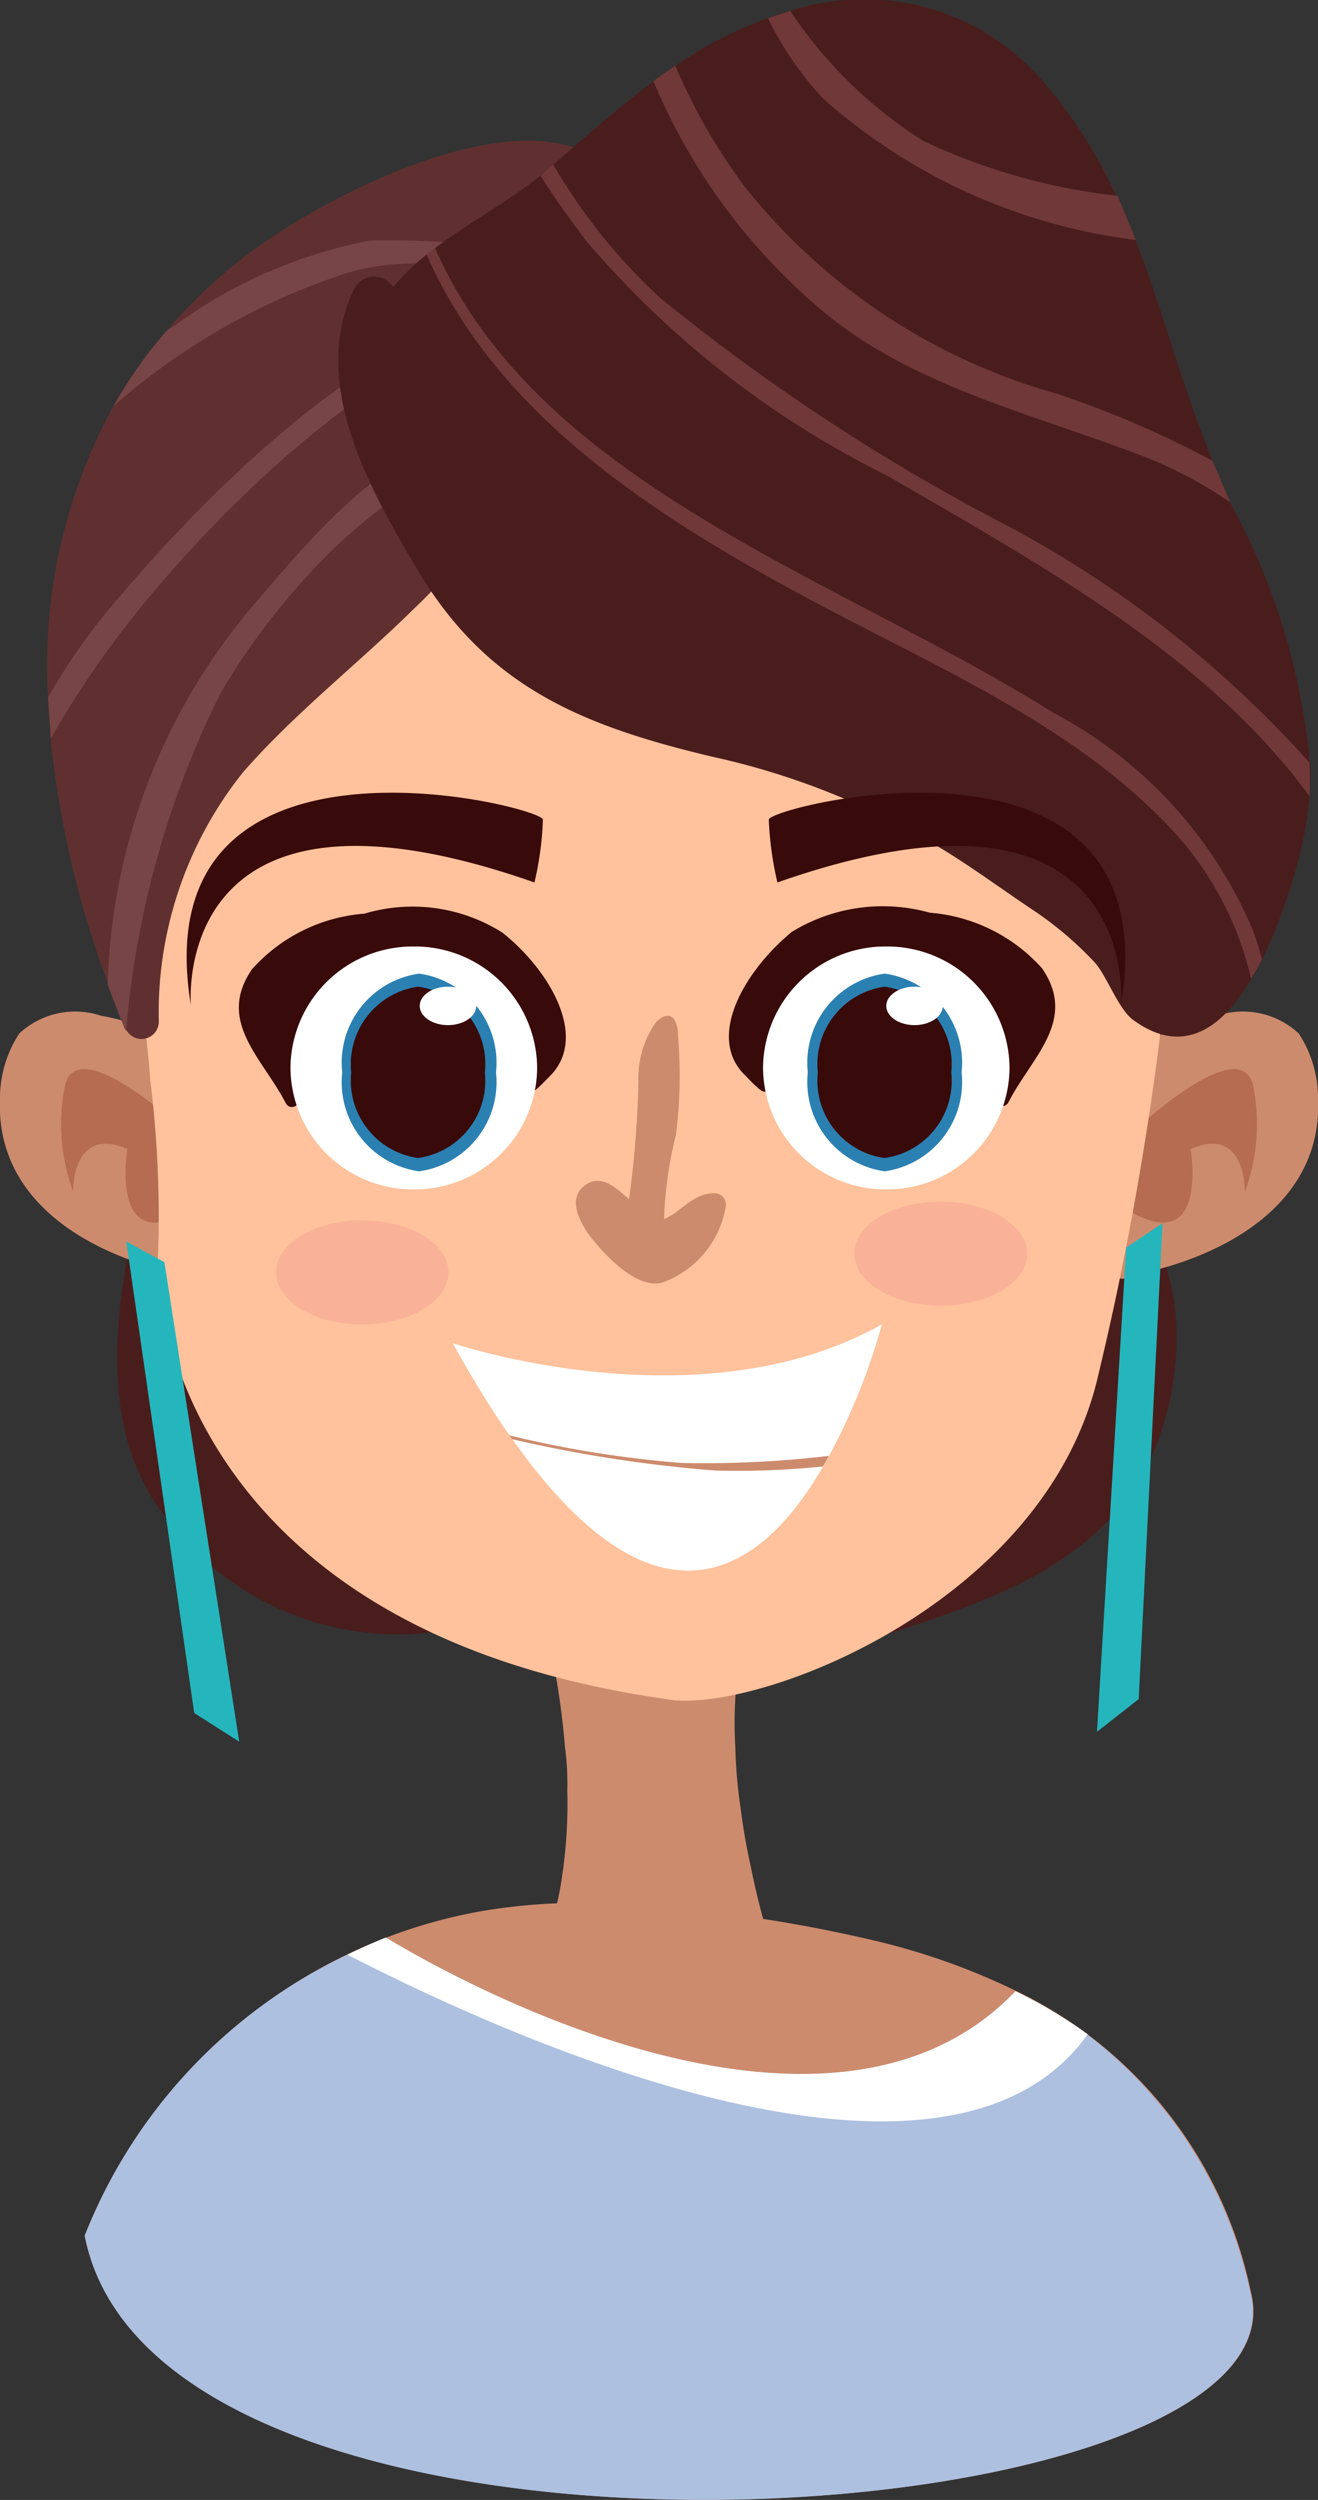 <svg xmlns="http://www.w3.org/2000/svg" width="22.111" height="41.93" viewBox="0 0 22.111 41.93">
  <rect x="0" y="0" width="22.111" height="41.93" fill="#333333" stroke="none"/>
  <g id="Group" transform="translate(-10.991 -6.997)">
    <path id="Vector" d="M4,5.841c-1.29,1.08-4,0-4,0A4.773,4.773,0,0,0,.429,4.364a1.148,1.148,0,0,0,.019-.142A8.144,8.144,0,0,0,.506,3a4.5,4.5,0,0,0-.039-.726A13.181,13.181,0,0,0,.106.106L3.57,0a6.925,6.925,0,0,0-.245,2.277,8.134,8.134,0,0,0,.09,1.032c.042.329.087.581.142.845l.029.135A12.817,12.817,0,0,0,4,5.841Z" transform="translate(20.002 34.025)" fill="#cd8b6d"/>
    <path id="Vector-2" data-name="Vector" d="M0,5.584a8.863,8.863,0,0,1,5.064-5A8.682,8.682,0,0,1,6.725.13a10.114,10.114,0,0,1,2.351-.1,24.018,24.018,0,0,1,4.335.645,11.388,11.388,0,0,1,2.216.806,7.21,7.21,0,0,1,3.935,5.038C20.662,10.67,1.252,12,0,5.584Z" transform="translate(12.412 38.91)" fill="#cd8b6d"/>
    <path id="Vector-3" data-name="Vector" d="M0,5A8.784,8.784,0,0,1,4.406.287c.21-.1.429-.2.645-.287,2.464,1.474,7.792,3.806,10.563.9a8.008,8.008,0,0,1,1.2.722,7.329,7.329,0,0,1,2.738,4.315C20.662,10.085,1.252,11.417,0,5Z" transform="translate(12.412 39.495)" fill="#adc0e0"/>
    <path id="Vector-4" data-name="Vector" d="M12.42,1.622C10.137,4.815,3.39,2.032,0,.287.21.184.429.087.645,0,3.109,1.474,8.437,3.806,11.208.9a8.008,8.008,0,0,1,1.213.722Z" transform="translate(16.819 39.495)" fill="#fff"/>
    <path id="Vector-5" data-name="Vector" d="M15.833.7C13.195-.405,9.937.243,7.167.23,5.393.23,3.619.095,1.832,0,1.026-.034.648.172.419.911a.21.21,0,0,0,.065.213C0,2.952-.426,5.268.806,6.826A4.845,4.845,0,0,0,6.56,8.438a.229.229,0,0,0,.087-.058,20.983,20.983,0,0,1,3.138.645,2.746,2.746,0,0,0,1.638.219.132.132,0,0,0,.135.019C13.8,8.422,16.633,8.016,17.51,5.42,18.11,3.626,17.749,1.507,15.833.7Z" transform="translate(12.955 25.606)" fill="#4a1d1d"/>
    <path id="Vector-6" data-name="Vector" d="M.656.707A1.332,1.332,0,0,1,1.262.256a3.312,3.312,0,0,1,.7-.2,1.374,1.374,0,0,1,1.371.3,1.987,1.987,0,0,1,.323,1.1C3.723,3.042,2.385,3.923,1.011,4.3.75,4.371.3,4.623.1,4.323-.215,3.781.263,1.278.656.707Z" transform="translate(29.447 23.977)" fill="#cd8b6d"/>
    <path id="Vector-7" data-name="Vector" d="M.4.959S2.081-.6,2.307.259a3.274,3.274,0,0,1-.135,1.8S2.2.936,1.262,1.34c0,0,.323,1.88-1.093,1A1.039,1.039,0,0,1,.4.959Z" transform="translate(29.703 24.929)" fill="#b66c50"/>
    <path id="Vector-8" data-name="Vector" d="M3,.707A1.332,1.332,0,0,0,2.393.256a3.312,3.312,0,0,0-.7-.2,1.374,1.374,0,0,0-1.371.3A1.987,1.987,0,0,0,0,1.452C-.068,3.042,1.273,3.923,2.644,4.3c.261.071.713.323.906.023C3.873,3.781,3.4,1.278,3,.707Z" transform="translate(10.991 23.977)" fill="#cd8b6d"/>
    <path id="Vector-9" data-name="Vector" d="M1.978.959S.295-.6.066.259A3.293,3.293,0,0,0,.2,2.056S.175.936,1.111,1.34c0,0-.323,1.88,1.093,1A1.035,1.035,0,0,0,1.978.959Z" transform="translate(12.018 24.929)" fill="#b66c50"/>
    <path id="Vector-10" data-name="Vector" d="M17.4,10.753c-.032.306-.071.616-.113.929a52.3,52.3,0,0,1-1.077,5.9c-.929,3.657-5.454,5.454-7.066,5.331C.839,21.8.407,16.1.465,15.475a18.561,18.561,0,0,0-.132-2.99C.3,11.969.223,11.44.149,10.911a9.163,9.163,0,0,1-.09-2.683A.987.987,0,0,1,.081,8.1,12.9,12.9,0,0,1,.855,5.483C1.91,2.9,4.042.045,7.087,0A6.886,6.886,0,0,1,9.225.323a12.788,12.788,0,0,1,2.861,1.316C14,2.8,15.914,4.116,16.872,6.225A8.478,8.478,0,0,1,17.4,10.753Z" transform="translate(13.176 12.603)" fill="#ffc29c"/>
    <path id="Vector-11" data-name="Vector" d="M3.27,1.978A8.973,8.973,0,0,0,2,3.194a7.621,7.621,0,0,0-.89,1.264A9.031,9.031,0,0,0,.016,9.335h0l.042.681a16.649,16.649,0,0,0,.968,4.132h0c.087.239.181.477.274.716a.277.277,0,0,0,.035.061h0a.29.29,0,0,0,.539-.142A6.458,6.458,0,0,1,3.29,10.59C4.154,9.6,5.225,8.767,6.154,7.851A11.8,11.8,0,0,0,8.231,5.2l.132-.245a8.734,8.734,0,0,0,.661-1.642,5.889,5.889,0,0,1,.645-.906.323.323,0,0,0,.323-.323C9.914-1.8,4.893.7,3.27,1.978Z" transform="translate(11.781 9.357)" fill="#603030"/>
    <path id="Vector-12" data-name="Vector" d="M7.337.136,7.205.381C5.073.19,2.838,2.78,1.89,4.432A15.588,15.588,0,0,0,.31,10.089a.277.277,0,0,1-.035-.061C.181,9.789.087,9.55,0,9.311A10.237,10.237,0,0,1,2.419,2.98C3.577,1.626,5.36-.567,7.337.136Z" transform="translate(12.797 14.199)" fill="#774545"/>
    <path id="Vector-13" data-name="Vector" d="M0,6.837A10.369,10.369,0,0,1,1.061,5.309C2.935,3.09,5.976.074,9.066,0c.11,0,.106.161,0,.171C6.289.416,3.354,3.151,1.648,5.212a16.245,16.245,0,0,0-1.6,2.309Z" transform="translate(11.797 11.858)" fill="#774545"/>
    <path id="Vector-14" data-name="Vector" d="M8.053.661C6.683.632,5.151.145,3.809.609A11.14,11.14,0,0,0,.152,2.677L0,2.812A7.621,7.621,0,0,1,.89,1.548c.048-.035.094-.065.142-.094A8.165,8.165,0,0,1,4.3.029,14.769,14.769,0,0,1,8.082.435C8.211.454,8.179.661,8.053.661Z" transform="translate(12.89 11.004)" fill="#774545"/>
    <path id="Vector-15" data-name="Vector" d="M16.3,12.788a11.233,11.233,0,0,0-1.338-4.36l-.293-.7c-.074-.177-.145-.358-.213-.545-.393-1.058-.684-2.132-1.08-3.154l-.323-.739A7.934,7.934,0,0,0,11.8,1.339,3.958,3.958,0,0,0,7.567.188c-.126.039-.248.077-.374.123a6.37,6.37,0,0,0-.926.416,6.68,6.68,0,0,0-.613.381c-.126.081-.248.164-.368.258C4.7,1.8,4.149,2.29,3.61,2.761l-.223.19c-.539.432-1.206.787-1.771,1.216l-.142.11a3.661,3.661,0,0,0-.555.539.374.374,0,0,0-.645.016C-.489,6.393.5,8.154,1.307,9.521c1.168,1.987,2.758,2.648,4.98,3.174A12.5,12.5,0,0,1,10.064,14.2c.539.323,1.061.71,1.587,1.061a5.889,5.889,0,0,1,1.026.868c.2.2.393.768.645.968.864.645,1.526.119,1.99-.668.065-.11.126-.219.184-.323a9.543,9.543,0,0,0,.581-1.571,6.144,6.144,0,0,0,.216-1.168,5.557,5.557,0,0,0,.013-.581Z" transform="translate(16.666 6.997)" fill="#4a1d1d"/>
    <path id="Vector-16" data-name="Vector" d="M.145,0C1.9,3.977,6.9,5.522,10.511,7.786a7.4,7.4,0,0,1,3.354,3.651c.058.164.11.323.152.49a3.025,3.025,0,0,1-.184.323,5.457,5.457,0,0,0-1.29-2.458C11.017,8.134,8.869,7.166,6.9,6.138,4.054,4.651,1.232,2.912,0,.1Z" transform="translate(18.145 11.161)" fill="#703838"/>
    <path id="Vector-17" data-name="Vector" d="M0,.194C.245.581.506.942.761,1.28A15.885,15.885,0,0,0,5.818,5.225C8.457,6.754,11.192,8.266,12.9,10.6a5.557,5.557,0,0,0,0-.564A18.525,18.525,0,0,0,7.924,6.112a34.163,34.163,0,0,1-5.918-3.87A9.618,9.618,0,0,1,.21,0Z" transform="translate(20.06 9.752)" fill="#703838"/>
    <path id="Vector-18" data-name="Vector" d="M9.679,7.324a7.1,7.1,0,0,0-1.613-.832C6.36,5.847,4.415,5.373,2.961,4.212A10.114,10.114,0,0,1,0,.258C.119.164.242.081.368,0A9.785,9.785,0,0,0,1.545,2.045,10.2,10.2,0,0,0,6.77,5.5,16.62,16.62,0,0,1,9.379,6.625Z" transform="translate(21.953 8.101)" fill="#703838"/>
    <path id="Vector-19" data-name="Vector" d="M6.17,3.841A9.676,9.676,0,0,1,.919,1.464,5.483,5.483,0,0,1,0,.123C.126.077.248.039.374,0A7.45,7.45,0,0,0,2.6,2.177,10.24,10.24,0,0,0,5.863,3.1Z" transform="translate(23.876 7.181)" fill="#703838"/>
    <g id="Group-2" data-name="Group" opacity="0.4">
      <path id="Vector-20" data-name="Vector" d="M2.9.871c0,.484-.645.874-1.448.874S0,1.355,0,.871.645,0,1.448,0,2.9.39,2.9.871Z" transform="translate(25.323 27.152)" fill="#db5d7b" opacity="0.4"/>
      <path id="Vector-21" data-name="Vector" d="M2.893.871c0,.484-.645.874-1.448.874S0,1.355,0,.871.645,0,1.445,0,2.893.39,2.893.871Z" transform="translate(15.622 27.465)" fill="#db5d7b" opacity="0.4"/>
    </g>
    <path id="Vector-22" data-name="Vector" d="M2.328,2.975c-.374,0-.568.323-.848.435a6.812,6.812,0,0,1,.2-1.416A7.821,7.821,0,0,0,1.715.346V.327c0-.239-.119-.471-.374-.216a1.622,1.622,0,0,0-.29.99A17.269,17.269,0,0,1,.893,3.075c-.21-.181-.445-.41-.7-.258-.384.226-.1.7.087.932.226.281.751.839,1.168.726A1.642,1.642,0,0,0,2.512,3.217a.194.194,0,0,0-.184-.242Z" transform="translate(20.651 24.035)" fill="#cd8b6d"/>
    <path id="Vector-23" data-name="Vector" d="M4.419.418A2.82,2.82,0,0,0,2.106.1a2.817,2.817,0,0,0-1.887.932c-.6.874.171,1.484.561,2.238.065.126.2.074.245-.029a.123.123,0,0,0,.081-.087,1.635,1.635,0,0,0,.068-.429.1.1,0,0,0,0-.071A2.166,2.166,0,0,1,3.316,1.073c.984-.058,1.1.848,1.358,1.593,0,.019.016.039.023.061s.052.139.081.2c.106.223.087.261.464-.129C5.854,2.141,5.2,1.038,4.419.418Z" transform="translate(15 22.221)" fill="#390a0a"/>
    <path id="Vector-24" data-name="Vector" d="M0,2.035A2.054,2.054,0,0,0,2.067,4.074,2.054,2.054,0,0,0,4.138,2.035,2.051,2.051,0,0,0,2.067,0,2.051,2.051,0,0,0,0,2.035Z" transform="translate(15.864 22.872)" fill="#fff"/>
    <path id="Vector-25" data-name="Vector" d="M2.58,1.658A1.509,1.509,0,0,1,1.29,3.316,1.509,1.509,0,0,1,0,1.658,1.509,1.509,0,0,1,1.29,0,1.509,1.509,0,0,1,2.58,1.658Z" transform="translate(16.732 23.327)" fill="#2b80b2"/>
    <path id="Vector-26" data-name="Vector" d="M2.242,1.438A1.308,1.308,0,0,1,1.122,2.874,1.312,1.312,0,0,1,0,1.438,1.313,1.313,0,0,1,1.122,0,1.309,1.309,0,0,1,2.242,1.438Z" transform="translate(16.883 23.546)" fill="#390a0a"/>
    <path id="Vector-27" data-name="Vector" d="M.948.323C.948.5.736.645.474.645S0,.5,0,.323.212,0,.474,0,.948.144.948.323Z" transform="translate(18.032 23.546)" fill="#fff"/>
    <path id="Vector-28" data-name="Vector" d="M.25,2.793c.377.39.358.352.461.129.032-.065.058-.135.084-.2a.638.638,0,0,0,.023-.061C1.076,1.912,1.14,1,2.176,1.064A2.119,2.119,0,0,1,4.317,2.641a.1.1,0,0,0-.016.071,1.635,1.635,0,0,0,.068.429.123.123,0,0,0,.081.087c.042.1.181.155.245.029.39-.755,1.158-1.364.558-2.238A2.83,2.83,0,0,0,3.369.087,2.92,2.92,0,0,0,1.056.409C.286,1.041-.379,2.144.25,2.793Z" transform="translate(23.219 22.218)" fill="#390a0a"/>
    <path id="Vector-29" data-name="Vector" d="M0,2.035A2.054,2.054,0,0,0,2.067,4.074,2.054,2.054,0,0,0,4.135,2.035,2.051,2.051,0,0,0,2.067,0,2.051,2.051,0,0,0,0,2.035Z" transform="translate(23.792 22.872)" fill="#fff"/>
    <path id="Vector-30" data-name="Vector" d="M2.58,1.658A1.511,1.511,0,0,1,1.29,3.316,1.511,1.511,0,0,1,0,1.658,1.509,1.509,0,0,1,1.29,0,1.509,1.509,0,0,1,2.58,1.658Z" transform="translate(24.543 23.327)" fill="#2b80b2"/>
    <path id="Vector-31" data-name="Vector" d="M2.238,1.438A1.306,1.306,0,0,1,1.119,2.874,1.308,1.308,0,0,1,0,1.438,1.311,1.311,0,0,1,1.119,0,1.309,1.309,0,0,1,2.238,1.438Z" transform="translate(24.711 23.546)" fill="#390a0a"/>
    <path id="Vector-32" data-name="Vector" d="M.948.323C.948.5.736.645.474.645S0,.5,0,.323.212,0,.474,0,.948.144.948.323Z" transform="translate(25.859 23.546)" fill="#fff"/>
    <path id="Vector-33" data-name="Vector" d="M7.2,0a10.611,10.611,0,0,1-.887,2.206,1.613,1.613,0,0,1-.1.177C5.244,4.07,3.5,5.467,1,1.925a.481.481,0,0,0-.048-.065C.645,1.422.329.91,0,.316.155.368,4.2,1.687,7.2,0Z" transform="translate(18.586 29.21)" fill="#fff"/>
    <path id="Vector-34" data-name="Vector" d="M5.36.345a1.613,1.613,0,0,1-.1.177A13.723,13.723,0,0,1,3.445.59,22.87,22.87,0,0,1,.048.065.481.481,0,0,0,0,0,18.106,18.106,0,0,0,2.9.464,17.958,17.958,0,0,0,5.36.345Z" transform="translate(19.535 31.071)" fill="#cd8b6d"/>
    <path id="Vector-35" data-name="Vector" d="M.072,3.569S-.312-.649,5.835,1.505A5.36,5.36,0,0,0,5.977.45C5.941.218-.761-1.449.072,3.569Z" transform="translate(14.122 20.293)" fill="#390a0a"/>
    <path id="Vector-36" data-name="Vector" d="M5.909,3.569S6.292-.649.145,1.505A5.567,5.567,0,0,1,0,.45C.039.218,6.741-1.449,5.909,3.569Z" transform="translate(23.888 20.293)" fill="#390a0a"/>
    <path id="Vector-37" data-name="Vector" d="M0,0,1.139,7.908l.755.481L.639.348Z" transform="translate(13.11 27.82)" fill="#24b6bc"/>
    <path id="Vector-38" data-name="Vector" d="M1.1,0,.7,7.982,0,8.531.49.41Z" transform="translate(29.394 27.513)" fill="#24b6bc"/>
  </g>
</svg>
